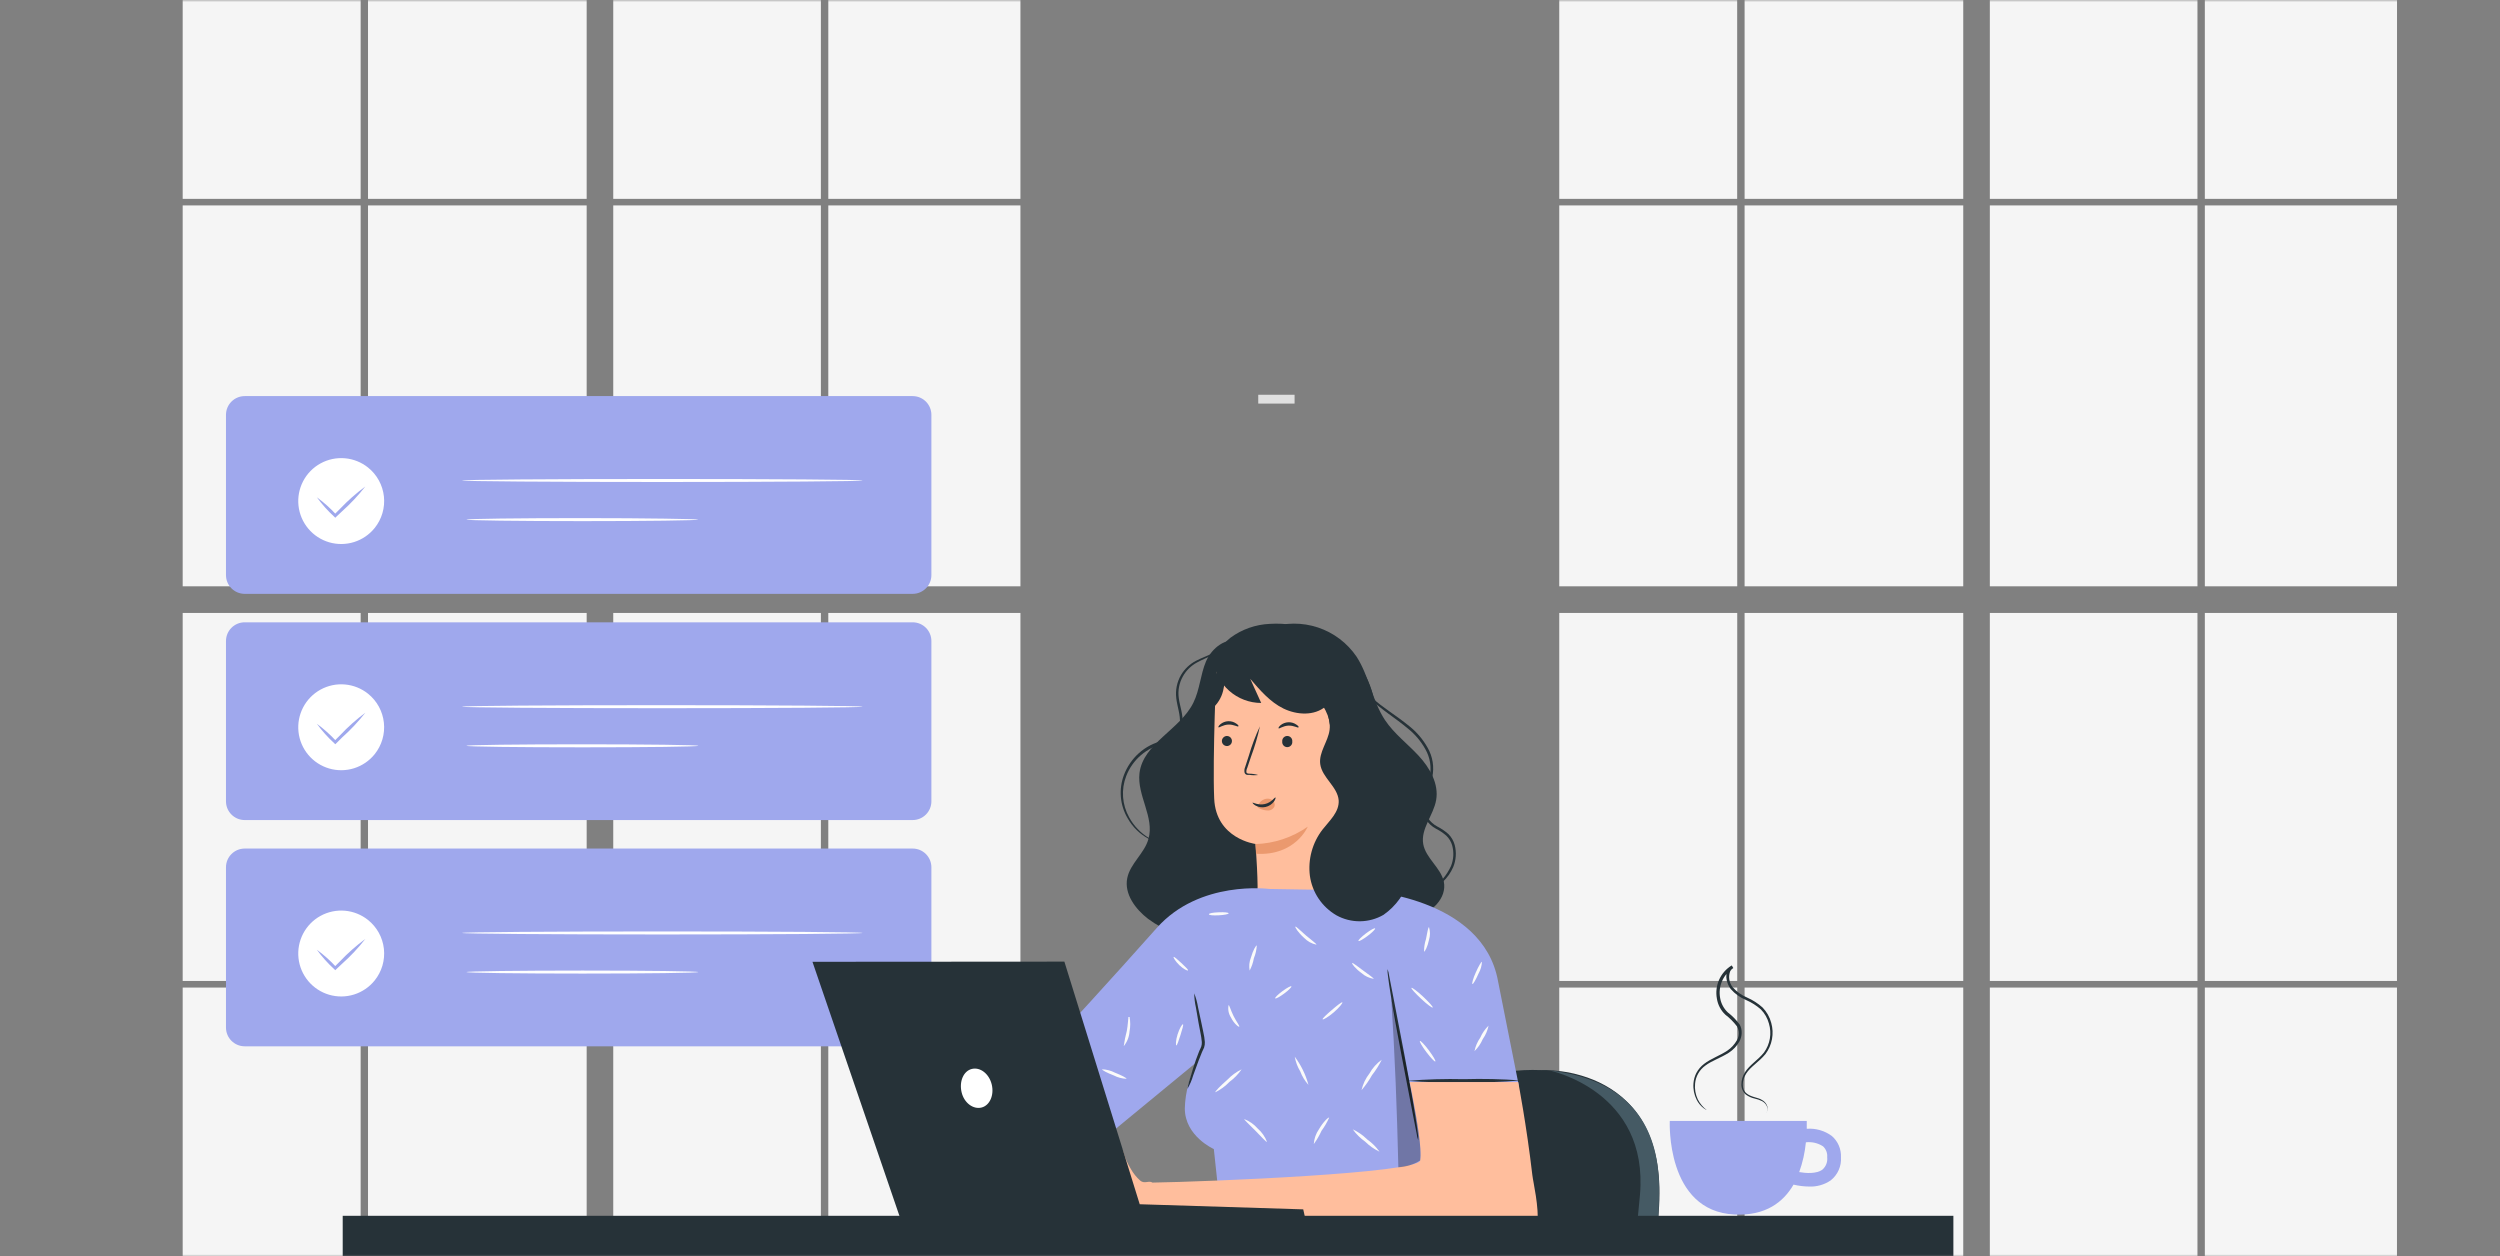<svg width="587" height="295" viewBox="0 0 587 295" fill="none" xmlns="http://www.w3.org/2000/svg">
<rect x="0" y="0" width="587" height="295" fill="#808080" stroke="none"/>
<mask id="mask0_3073_29984" style="mask-type:alpha" maskUnits="userSpaceOnUse" x="0" y="0" width="587" height="295">
<rect width="586.596" height="295" fill="#D9D9D9"/>
</mask>
<g mask="url(#mask0_3073_29984)">
<path d="M303.967 92.691H295.436V94.763H303.967V92.691Z" fill="#E0E0E0"/>
<path d="M407.901 48.233H366.115V137.665H407.901V48.233Z" fill="#F5F5F5"/>
<path d="M460.971 143.921H409.631V230.328H460.971V143.921Z" fill="#F5F5F5"/>
<path d="M467.213 46.693H515.964V-32.64H517.694V46.693H562.819V-34.398H467.213V46.693Z" fill="#F5F5F5"/>
<path d="M407.901 143.921H366.115V230.328H407.901V143.921Z" fill="#F5F5F5"/>
<path d="M562.806 143.921H517.695V230.328H562.806V143.921Z" fill="#F5F5F5"/>
<path d="M460.971 48.233H409.631V137.665H460.971V48.233Z" fill="#F5F5F5"/>
<path d="M562.806 48.233H517.695V137.665H562.806V48.233Z" fill="#F5F5F5"/>
<path d="M407.901 231.881H366.115V309.743H407.901V231.881Z" fill="#F5F5F5"/>
<path d="M407.888 46.693V-32.64H409.632V46.693H460.972V-34.398H366.115V46.693H407.888Z" fill="#F5F5F5"/>
<path d="M460.971 231.881H409.631V309.743H460.971V231.881Z" fill="#F5F5F5"/>
<path d="M562.806 231.881H517.695V309.743H562.806V231.881Z" fill="#F5F5F5"/>
<path d="M515.964 48.233H467.213V137.665H515.964V48.233Z" fill="#F5F5F5"/>
<path d="M515.964 231.881H467.213V309.743H515.964V231.881Z" fill="#F5F5F5"/>
<path d="M515.964 143.921H467.213V230.328H515.964V143.921Z" fill="#F5F5F5"/>
<path d="M84.68 48.233H42.894V137.665H84.68V48.233Z" fill="#F5F5F5"/>
<path d="M137.75 143.921H86.41V230.328H137.75V143.921Z" fill="#F5F5F5"/>
<path d="M143.992 46.693H192.742V-32.64H194.487V46.693H239.598V-34.398H143.992V46.693Z" fill="#F5F5F5"/>
<path d="M84.68 143.921H42.894V230.328H84.68V143.921Z" fill="#F5F5F5"/>
<path d="M239.598 143.921H194.486V230.328H239.598V143.921Z" fill="#F5F5F5"/>
<path d="M137.75 48.233H86.41V137.665H137.75V48.233Z" fill="#F5F5F5"/>
<path d="M239.598 48.233H194.486V137.665H239.598V48.233Z" fill="#F5F5F5"/>
<path d="M84.68 231.881H42.894V309.743H84.68V231.881Z" fill="#F5F5F5"/>
<path d="M84.68 46.693V-32.64H86.41V46.693H137.75V-34.398H42.894V46.693H84.68Z" fill="#F5F5F5"/>
<path d="M137.75 231.881H86.41V309.743H137.75V231.881Z" fill="#F5F5F5"/>
<path d="M239.598 231.881H194.486V309.743H239.598V231.881Z" fill="#F5F5F5"/>
<path d="M192.742 48.233H143.992V137.665H192.742V48.233Z" fill="#F5F5F5"/>
<path d="M192.742 231.881H143.992V309.743H192.742V231.881Z" fill="#F5F5F5"/>
<path d="M192.742 143.921H143.992V230.328H192.742V143.921Z" fill="#F5F5F5"/>
<path d="M430.116 266.73C428.42 265.477 426.33 264.877 424.228 265.04C424.228 263.895 424.228 263.2 424.228 263.2H392.064C392.064 263.2 391.056 284.42 407.301 285.17C414.579 285.511 418.736 282.253 421.121 278.151C422.318 278.435 423.543 278.586 424.773 278.601C426.569 278.68 428.342 278.178 429.829 277.17C430.649 276.528 431.298 275.696 431.721 274.746C432.144 273.795 432.327 272.756 432.255 271.718C432.3 270.779 432.131 269.842 431.76 268.978C431.39 268.113 430.827 267.345 430.116 266.73ZM427.908 274.621C426.545 275.643 424.078 275.493 422.456 275.207C423.266 272.95 423.792 270.602 424.024 268.216C425.432 268.053 426.854 268.385 428.044 269.156C428.393 269.479 428.663 269.879 428.833 270.323C429.003 270.767 429.069 271.245 429.025 271.718C429.089 272.256 429.02 272.802 428.825 273.308C428.631 273.814 428.316 274.264 427.908 274.621Z" fill="#9FA8ED"/>
<path d="M414.783 261.265C414.943 261.026 415.037 260.749 415.055 260.461C415.006 260.051 414.856 259.659 414.618 259.322C414.38 258.984 414.062 258.71 413.692 258.526C413.15 258.263 412.578 258.066 411.989 257.94C411.246 257.778 410.545 257.462 409.931 257.013C409.591 256.717 409.321 256.35 409.14 255.938C408.959 255.525 408.87 255.078 408.881 254.628C408.883 253.636 409.162 252.664 409.685 251.821C410.789 250.035 412.779 248.904 414.183 247.132C414.889 246.163 415.361 245.043 415.562 243.861C415.763 242.679 415.687 241.466 415.341 240.318C415.003 239.07 414.351 237.93 413.447 237.006C412.423 236.104 411.264 235.369 410.013 234.825C408.615 234.25 407.369 233.359 406.374 232.222C405.898 231.585 405.572 230.849 405.42 230.069C405.238 229.248 405.348 228.39 405.733 227.643C405.947 227.258 406.251 226.931 406.619 226.689L406.987 227.302C405.819 228.029 404.898 229.093 404.346 230.353C403.794 231.613 403.636 233.01 403.893 234.362C404.115 235.645 404.746 236.821 405.692 237.715C406.756 238.529 407.697 239.493 408.486 240.577C408.82 241.185 408.98 241.873 408.949 242.567C408.929 243.253 408.747 243.926 408.418 244.529C407.817 245.598 406.966 246.505 405.937 247.173C403.961 248.427 401.931 249.054 400.418 250.199C399.734 250.686 399.164 251.317 398.748 252.046C398.331 252.776 398.078 253.587 398.006 254.424C397.877 255.699 398.099 256.985 398.646 258.144C399.146 259.121 399.858 259.973 400.731 260.638L400.527 260.543C400.341 260.438 400.164 260.32 399.995 260.189C399.329 259.673 398.784 259.017 398.401 258.267C397.785 257.07 397.516 255.725 397.624 254.383C397.683 253.538 397.91 252.713 398.292 251.957C398.735 251.114 399.359 250.378 400.118 249.803C401.685 248.577 403.771 247.895 405.57 246.696C406.504 246.065 407.279 245.225 407.832 244.243C408.116 243.745 408.266 243.181 408.266 242.607C408.266 242.034 408.116 241.47 407.832 240.972C407.05 239.945 406.133 239.028 405.106 238.246C404.05 237.251 403.355 235.932 403.13 234.498C402.847 233.004 403.024 231.459 403.637 230.067C404.251 228.676 405.271 227.503 406.564 226.703L406.919 227.316C406.651 227.495 406.428 227.733 406.265 228.011C406.015 228.645 405.939 229.334 406.044 230.007C406.149 230.68 406.433 231.313 406.864 231.841C407.798 232.883 408.953 233.702 410.244 234.239C411.56 234.814 412.774 235.596 413.842 236.556C414.823 237.564 415.527 238.808 415.887 240.168C416.24 241.412 416.3 242.722 416.064 243.994C415.828 245.266 415.3 246.466 414.524 247.5C412.984 249.367 411.021 250.458 409.999 252.079C408.977 253.701 408.881 255.746 410.067 256.713C411.253 257.681 412.793 257.654 413.72 258.281C414.117 258.494 414.452 258.807 414.691 259.19C414.93 259.572 415.065 260.01 415.082 260.461C415.07 260.693 414.989 260.915 414.851 261.102C414.851 261.224 414.796 261.265 414.783 261.265Z" fill="#263238"/>
<path d="M214.288 93.004H57.462C55.031 93.004 53.06 94.975 53.06 97.406V135.035C53.06 137.466 55.031 139.437 57.462 139.437H214.288C216.72 139.437 218.691 137.466 218.691 135.035V97.406C218.691 94.975 216.72 93.004 214.288 93.004Z" fill="#9FA8ED"/>
<path d="M87.977 123.968C86.728 125.522 85.046 126.671 83.143 127.27C81.241 127.869 79.204 127.89 77.29 127.331C75.376 126.773 73.67 125.659 72.389 124.131C71.107 122.603 70.307 120.73 70.09 118.748C69.873 116.765 70.249 114.763 71.169 112.994C72.09 111.225 73.514 109.769 75.262 108.809C77.01 107.85 79.003 107.43 80.99 107.602C82.976 107.775 84.867 108.533 86.423 109.78C87.457 110.609 88.318 111.634 88.956 112.796C89.594 113.958 89.997 115.234 90.141 116.552C90.285 117.87 90.168 119.203 89.797 120.475C89.426 121.748 88.807 122.935 87.977 123.968Z" fill="white"/>
<path d="M85.782 114.223C84.138 116.318 82.314 118.265 80.331 120.043C79.867 120.479 79.418 120.901 78.968 121.324L78.723 121.569L78.477 121.324C76.965 119.942 75.596 118.413 74.389 116.758C76.043 117.965 77.573 119.335 78.954 120.847H78.464L79.827 119.484C81.654 117.559 83.647 115.799 85.782 114.223Z" fill="#9FA8ED"/>
<path d="M202.541 112.82C202.541 113.01 181.484 113.174 155.508 113.174C129.531 113.174 108.488 113.01 108.488 112.82C108.488 112.629 129.531 112.465 155.508 112.465C181.484 112.465 202.541 112.615 202.541 112.82Z" fill="white"/>
<path d="M163.957 122.005C163.957 122.196 151.786 122.36 136.781 122.36C121.776 122.36 109.523 122.196 109.523 122.005C109.523 121.814 121.694 121.651 136.781 121.651C151.868 121.651 163.957 121.869 163.957 122.005Z" fill="white"/>
<path d="M214.288 146.116H57.462C55.031 146.116 53.06 148.087 53.06 150.518V188.147C53.06 190.578 55.031 192.549 57.462 192.549H214.288C216.72 192.549 218.691 190.578 218.691 188.147V150.518C218.691 148.087 216.72 146.116 214.288 146.116Z" fill="#9FA8ED"/>
<path d="M87.977 177.08C86.728 178.634 85.046 179.783 83.143 180.382C81.241 180.98 79.204 181.002 77.29 180.443C75.376 179.884 73.67 178.771 72.389 177.243C71.107 175.715 70.307 173.842 70.09 171.859C69.873 169.877 70.249 167.875 71.169 166.106C72.09 164.337 73.514 162.881 75.262 161.921C77.01 160.961 79.003 160.541 80.99 160.714C82.976 160.887 84.867 161.645 86.423 162.892C88.509 164.568 89.844 167.004 90.135 169.664C90.427 172.324 89.65 174.991 87.977 177.08Z" fill="white"/>
<path d="M85.782 167.349C84.139 169.441 82.315 171.384 80.331 173.155L78.968 174.518L78.723 174.75L78.477 174.504C76.965 173.123 75.596 171.593 74.389 169.939C76.04 171.149 77.57 172.519 78.954 174.027H78.464L79.827 172.664C81.647 170.716 83.64 168.937 85.782 167.349Z" fill="#9FA8ED"/>
<path d="M202.541 165.931C202.541 166.136 181.484 166.286 155.508 166.286C129.531 166.286 108.488 166.136 108.488 165.931C108.488 165.727 129.531 165.577 155.508 165.577C181.484 165.577 202.541 165.741 202.541 165.931Z" fill="white"/>
<path d="M163.957 175.117C163.957 175.321 151.786 175.471 136.781 175.471C121.776 175.471 109.523 175.321 109.523 175.117C109.523 174.913 121.694 174.763 136.781 174.763C151.868 174.763 163.957 174.926 163.957 175.117Z" fill="white"/>
<path d="M214.288 199.24H57.462C55.031 199.24 53.06 201.211 53.06 203.642V241.271C53.06 243.703 55.031 245.674 57.462 245.674H214.288C216.72 245.674 218.691 243.703 218.691 241.271V203.642C218.691 201.211 216.72 199.24 214.288 199.24Z" fill="#9FA8ED"/>
<path d="M87.977 230.205C86.728 231.759 85.046 232.908 83.143 233.507C81.241 234.105 79.204 234.127 77.29 233.568C75.376 233.009 73.67 231.896 72.389 230.368C71.107 228.84 70.307 226.967 70.09 224.984C69.873 223.002 70.249 221 71.169 219.231C72.09 217.462 73.514 216.006 75.262 215.046C77.01 214.086 79.003 213.666 80.99 213.839C82.976 214.012 84.867 214.77 86.423 216.017C87.457 216.846 88.318 217.871 88.956 219.033C89.594 220.195 89.997 221.471 90.141 222.789C90.285 224.106 90.168 225.44 89.797 226.712C89.426 227.985 88.807 229.171 87.977 230.205Z" fill="white"/>
<path d="M85.782 220.46C84.146 222.562 82.321 224.509 80.331 226.279L78.968 227.561L78.723 227.806L78.477 227.561C76.965 226.179 75.596 224.65 74.389 222.995C76.043 224.202 77.573 225.572 78.954 227.084H78.464L79.827 225.721C81.654 223.796 83.647 222.036 85.782 220.46Z" fill="#9FA8ED"/>
<path d="M202.541 219.056C202.541 219.247 181.484 219.411 155.508 219.411C129.531 219.411 108.488 219.247 108.488 219.056C108.488 218.866 129.531 218.702 155.508 218.702C181.484 218.702 202.541 218.866 202.541 219.056Z" fill="white"/>
<path d="M163.957 228.242C163.957 228.433 151.786 228.596 136.781 228.596C121.776 228.596 109.523 228.433 109.523 228.242C109.523 228.051 121.694 227.888 136.781 227.888C151.868 227.888 163.957 228.051 163.957 228.242Z" fill="white"/>
<path d="M361.876 251.261C361.876 251.261 392.486 249.517 389.433 284.938C386.381 320.359 384.622 356.285 373.242 368.551C361.862 380.817 247.271 381.239 237.649 371.181C228.027 361.123 256.021 361.559 261.268 361.559C266.515 361.559 298.884 364.612 309.378 337.028C319.872 309.443 317.255 249.517 361.876 251.261Z" fill="#263238"/>
<path d="M363.838 251.344C363.838 251.344 387.238 256.141 385.058 280.632C382.877 305.123 376.744 347.999 365.364 358.93C353.984 369.86 309.486 372.245 285.322 370.746C257.329 368.988 239.666 363.659 239.666 363.659C239.666 363.659 234.555 366.943 236.095 369.11C237.635 371.277 251.291 379.741 317.459 378.323C383.627 376.906 379.034 367.148 381.773 356.517C384.513 345.887 390.291 289 389.487 276.503C388.683 264.005 382.387 253.47 363.838 251.344Z" fill="#455A64"/>
<path d="M298.093 147.396C301.775 146.126 305.774 146.106 309.469 147.338C313.165 148.57 316.351 150.985 318.536 154.21C321.493 158.79 322.188 164.541 325.2 169.079C327.34 172.282 330.502 174.64 333.119 177.475C335.735 180.31 337.875 184.057 337.207 187.86C336.58 191.417 333.568 194.579 334.168 198.15C334.74 201.489 338.257 203.669 339.006 206.995C339.81 210.906 336.049 214.559 332.096 215.172C328.144 215.785 324.219 214.259 320.498 212.787C316.778 211.315 312.825 209.843 308.887 210.552C304.321 211.383 300.818 214.968 296.825 217.366C292.615 219.772 287.795 220.9 282.955 220.612C278.114 220.324 273.463 218.632 269.567 215.744C266.569 213.441 263.939 209.87 264.675 206.204C265.356 202.743 268.763 200.344 269.663 196.95C271.108 191.908 266.937 186.756 267.55 181.536C268.395 174.531 277.091 171.328 280.198 165.004C281.711 161.965 281.847 158.422 283.169 155.301C284.491 152.18 287.98 149.399 291.087 150.735" fill="#263238"/>
<path d="M295.149 211.152C295.599 208.658 294.795 198.164 294.795 198.164C294.795 198.164 285.5 196.992 285.091 187.493C284.682 177.994 285.636 156.147 285.636 156.147L302.768 147.969L317.759 165.005L318.046 211.057L295.149 211.152Z" fill="#FFBE9D"/>
<path d="M286.895 174.004C286.897 174.236 286.968 174.463 287.099 174.656C287.23 174.848 287.414 174.998 287.63 175.086C287.845 175.175 288.082 175.198 288.31 175.153C288.538 175.108 288.748 174.996 288.914 174.833C289.079 174.669 289.193 174.46 289.241 174.233C289.288 174.005 289.268 173.768 289.182 173.552C289.096 173.335 288.948 173.149 288.757 173.016C288.566 172.883 288.34 172.81 288.107 172.804C287.788 172.804 287.482 172.93 287.255 173.155C287.027 173.379 286.898 173.684 286.895 174.004Z" fill="#263238"/>
<path d="M286.085 170.77C286.235 170.933 287.135 170.184 288.402 170.129C289.67 170.075 290.624 170.729 290.76 170.552C290.896 170.375 290.678 170.184 290.256 169.884C289.703 169.499 289.038 169.307 288.365 169.339C287.692 169.371 287.049 169.625 286.535 170.061C286.14 170.388 286.017 170.702 286.085 170.77Z" fill="#263238"/>
<path d="M301.069 174.117C301.051 174.282 301.069 174.45 301.12 174.608C301.171 174.766 301.255 174.912 301.366 175.036C301.477 175.16 301.613 175.259 301.765 175.327C301.917 175.394 302.082 175.429 302.248 175.429C302.415 175.429 302.579 175.394 302.731 175.327C302.883 175.259 303.019 175.16 303.13 175.036C303.242 174.912 303.325 174.766 303.377 174.608C303.428 174.45 303.445 174.282 303.427 174.117C303.445 173.951 303.428 173.784 303.377 173.626C303.325 173.467 303.242 173.321 303.13 173.198C303.019 173.074 302.883 172.975 302.731 172.907C302.579 172.839 302.415 172.804 302.248 172.804C302.082 172.804 301.917 172.839 301.765 172.907C301.613 172.975 301.477 173.074 301.366 173.198C301.255 173.321 301.171 173.467 301.12 173.626C301.069 173.784 301.051 173.951 301.069 174.117Z" fill="#263238"/>
<path d="M300.205 171.015C300.355 171.179 301.255 170.429 302.522 170.375C303.79 170.32 304.744 170.974 304.88 170.797C305.016 170.62 304.798 170.429 304.376 170.129C303.826 169.746 303.165 169.554 302.495 169.584C301.821 169.616 301.176 169.865 300.655 170.293C300.273 170.633 300.137 170.933 300.205 171.015Z" fill="#263238"/>
<path d="M295.421 181.973C294.748 181.773 294.051 181.667 293.349 181.659C293.022 181.659 292.709 181.577 292.654 181.346C292.624 180.984 292.694 180.62 292.858 180.296C293.145 179.451 293.458 178.552 293.772 177.571C294.626 175.279 295.314 172.929 295.83 170.538C294.798 172.741 293.937 175.019 293.254 177.352C292.954 178.307 292.654 179.206 292.368 180.078C292.178 180.506 292.13 180.984 292.231 181.441C292.275 181.561 292.347 181.669 292.443 181.755C292.538 181.84 292.652 181.901 292.777 181.932C292.957 181.957 293.141 181.957 293.322 181.932C294.016 182.046 294.723 182.06 295.421 181.973Z" fill="#263238"/>
<path d="M294.795 198.19C299.194 198.047 303.456 196.626 307.061 194.102C307.061 194.102 304.172 201.025 294.904 200.466L294.795 198.19Z" fill="#EB996E"/>
<path d="M295.371 189.192C295.506 188.806 295.733 188.459 296.032 188.181C296.332 187.902 296.695 187.702 297.09 187.596C297.363 187.516 297.65 187.496 297.931 187.537C298.213 187.577 298.482 187.678 298.722 187.832C298.95 187.99 299.125 188.214 299.223 188.474C299.321 188.735 299.337 189.019 299.268 189.288C299.147 189.592 298.936 189.852 298.664 190.034C298.392 190.215 298.071 190.311 297.744 190.307C297.104 190.299 296.473 190.161 295.888 189.901C295.721 189.849 295.564 189.766 295.428 189.655C295.361 189.598 295.313 189.523 295.288 189.438C295.264 189.354 295.265 189.264 295.29 189.181" fill="#EB996E"/>
<path d="M299.477 187.247C299.548 187.288 299.503 187.658 299.155 188.165C298.67 188.832 297.958 189.3 297.153 189.481C296.354 189.662 295.517 189.543 294.8 189.146C294.261 188.827 294.04 188.505 294.105 188.449C294.17 188.392 295.424 189.136 296.996 188.785C298.567 188.434 299.309 187.131 299.477 187.247Z" fill="#263238"/>
<path d="M284.859 155.069C285.2 157.82 286.533 160.353 288.608 162.192C290.683 164.031 293.357 165.05 296.13 165.059L293.554 159.389C295.844 162.047 298.215 164.841 301.363 166.367C304.512 167.894 308.614 168.139 311.285 165.849C312.157 168.18 312.144 170.756 312.948 173.1C313.752 175.444 315.674 185.148 318.072 184.766C320.471 184.384 321.929 174.667 322.502 172.5C323.19 169.419 323.145 166.219 322.371 163.159C321.597 160.098 320.115 157.262 318.045 154.878C315.605 152.033 312.538 149.794 309.085 148.337C305.632 146.88 301.887 146.245 298.147 146.483C294.812 146.63 291.596 147.763 288.907 149.74C286.609 151.573 285.008 154.136 284.368 157.004" fill="#263238"/>
<path d="M272.13 197.863C271.905 197.849 271.684 197.798 271.476 197.713C270.87 197.53 270.285 197.283 269.731 196.977C267.649 195.866 265.927 194.183 264.77 192.126C263.874 190.607 263.33 188.906 263.179 187.148C263.028 185.391 263.274 183.622 263.898 181.972C264.637 180.022 265.828 178.275 267.373 176.875C269.031 175.368 271.065 174.336 273.261 173.89C274.28 173.746 275.231 173.294 275.987 172.596C276.623 171.825 276.991 170.868 277.036 169.87C277.2 167.866 276.409 165.917 276.191 163.955C275.953 162.066 276.341 160.151 277.295 158.503C278.133 157.076 279.357 155.914 280.825 155.151C282.188 154.456 283.401 154.006 284.45 153.542C285.37 153.185 286.247 152.728 287.067 152.18C287.738 151.681 288.339 151.094 288.852 150.435C288.777 150.645 288.671 150.842 288.539 151.021C288.167 151.551 287.706 152.012 287.176 152.384C286.364 152.986 285.486 153.494 284.559 153.897C283.51 154.387 282.27 154.878 281.016 155.573C279.649 156.318 278.52 157.432 277.759 158.79C276.876 160.333 276.531 162.126 276.777 163.887C276.995 165.754 277.827 167.703 277.677 169.938C277.631 171.099 277.2 172.212 276.45 173.1C275.597 173.907 274.518 174.435 273.357 174.613C271.35 175.035 269.482 175.954 267.923 177.285C266.363 178.616 265.162 180.316 264.43 182.231C263.827 183.796 263.577 185.474 263.697 187.147C263.817 188.819 264.305 190.445 265.125 191.908C266.213 193.919 267.823 195.599 269.786 196.773C271.23 197.563 272.13 197.795 272.13 197.863Z" fill="#263238"/>
<path d="M333.828 210.348C333.828 210.348 334.632 209.802 336.036 208.794C338.068 207.448 339.683 205.559 340.697 203.342C341.317 201.803 341.412 200.103 340.969 198.504C340.723 197.639 340.253 196.854 339.606 196.228C338.87 195.583 338.055 195.033 337.18 194.593C336.174 194.052 335.326 193.259 334.719 192.291C334.112 191.323 333.767 190.214 333.719 189.073C333.623 186.606 335.15 184.562 335.695 182.368C336.16 180.162 335.796 177.862 334.673 175.908C333.635 174.046 332.246 172.403 330.584 171.069C327.463 168.453 324.206 166.531 321.957 164.255C320.104 162.561 318.723 160.415 317.95 158.027C317.764 157.374 317.654 156.701 317.623 156.023C317.588 155.788 317.588 155.549 317.623 155.314C317.736 156.204 317.918 157.084 318.168 157.945C319.021 160.236 320.425 162.282 322.257 163.901C324.492 166.04 327.708 167.88 330.952 170.538C332.673 171.917 334.113 173.615 335.191 175.54C336.411 177.643 336.805 180.126 336.294 182.504C335.668 184.889 334.209 186.852 334.318 189.019C334.352 190.077 334.67 191.108 335.238 192.002C335.806 192.896 336.604 193.622 337.548 194.102C338.467 194.575 339.323 195.161 340.097 195.847C340.8 196.56 341.307 197.442 341.569 198.409C342.016 200.128 341.892 201.946 341.214 203.588C340.64 204.912 339.801 206.104 338.748 207.09C337.956 207.834 337.098 208.505 336.185 209.094C335.449 209.571 334.823 209.911 334.455 210.116C334.257 210.22 334.046 210.298 333.828 210.348Z" fill="#263238"/>
<path d="M284.546 166.435C285.863 165.341 286.791 163.849 287.19 162.183C287.578 160.525 287.784 158.83 287.803 157.127C287.803 156.636 287.803 155.996 287.285 155.873C286.767 155.75 286.44 156.214 286.222 156.636C284.556 159.791 283.967 163.405 284.546 166.926L284.845 166.64" fill="#263238"/>
<path d="M356.629 254.968L351.749 230.437C348.206 210.457 320.131 209.094 320.131 209.094L298.025 208.726C298.025 208.726 281.67 206.532 271.598 217.898C261.172 229.66 248.348 243.575 248.348 243.575L258.133 268.202L281.302 249.122C279.365 252.521 278.297 256.346 278.195 260.256C278.195 266.785 285.009 269.797 285.009 269.797L287.122 289.599L280.307 321.668L352.281 318.779C351.066 308.022 347.427 297.682 341.637 288.536L343 254.968H356.629Z" fill="#9FA8ED"/>
<path d="M325.787 227.534C325.98 228.038 326.108 228.565 326.168 229.101C326.4 230.26 326.673 231.691 327.013 233.395C327.749 237.183 328.703 242.117 329.739 247.569C330.775 253.02 331.702 258.145 332.274 261.797C332.574 263.623 332.778 265.109 332.901 266.131C332.999 266.661 333.031 267.201 332.997 267.739C332.816 267.232 332.693 266.706 332.629 266.172C332.397 265.013 332.111 263.582 331.784 261.879C331.048 258.09 330.094 253.156 329.058 247.705C328.022 242.253 327.095 237.142 326.523 233.476C326.223 231.65 326.019 230.178 325.896 229.142C325.807 228.611 325.771 228.073 325.787 227.534Z" fill="#263238"/>
<path d="M357.051 253.688C352.628 254.067 348.187 254.203 343.749 254.097C339.313 254.228 334.872 254.123 330.447 253.783C334.871 253.413 339.311 253.281 343.749 253.388C348.185 253.257 352.625 253.357 357.051 253.688Z" fill="#263238"/>
<path d="M359.791 275.875C358.428 264.127 356.479 254.069 356.479 254.069H330.993C330.993 254.069 334.155 269.061 333.46 272.468C332.833 275.48 283.456 277.47 270.59 277.674C269.813 277.102 268.709 278.07 267.714 277.197C266.836 276.418 266.094 275.496 265.52 274.472C264.761 273.229 264.17 271.89 263.762 270.492C263.714 270.23 263.59 269.988 263.406 269.796C263.222 269.604 262.985 269.47 262.726 269.41C262.467 269.351 262.195 269.369 261.946 269.462C261.697 269.555 261.48 269.719 261.322 269.933C260.805 271.037 261.391 274.703 263.83 278.247C266.27 281.79 259.864 279.95 257.52 279.324C255.176 278.697 247.816 277.102 247.067 277.688C245.949 278.547 246.644 279.923 249.002 280.496C251.36 281.068 258.324 283.221 257.943 284.584C257.561 285.947 245.677 282.445 245.677 282.445C245.677 282.445 243.251 281.313 242.76 282.744C241.888 285.334 254.794 287.951 256.035 288.196C256.893 288.359 256.525 289.736 255.612 289.559C254.699 289.382 243.809 285.92 242.896 288.55C242.188 290.567 253.5 290.813 255.367 292.802C257.234 294.792 246.808 291.726 246.208 293.675C245.99 294.411 250.297 294.738 256.566 295.624C262.975 296.235 269.415 296.463 275.851 296.305C290.311 297.095 341.446 298.159 352.363 297.382C365.065 296.414 360.281 279.964 359.791 275.875Z" fill="#FFBE9D"/>
<path d="M278.809 255.663C279.007 254.541 279.299 253.438 279.681 252.365C279.981 251.343 280.349 250.143 280.812 248.821C281.044 248.167 281.303 247.458 281.589 246.763C281.752 246.382 281.957 246.055 282.052 245.741C282.16 245.398 282.206 245.038 282.189 244.678C282.122 243.918 282.008 243.162 281.848 242.416C281.712 241.68 281.575 240.971 281.439 240.276C281.221 238.913 281.003 237.741 280.812 236.624C280.559 235.509 280.422 234.372 280.403 233.23C280.821 234.294 281.123 235.4 281.303 236.528C281.548 237.632 281.807 238.845 282.08 240.14L282.529 242.293C282.715 243.072 282.838 243.866 282.897 244.665C282.92 245.103 282.86 245.543 282.72 245.959C282.577 246.327 282.414 246.687 282.229 247.036C281.943 247.717 281.671 248.399 281.425 249.053C280.976 250.293 280.539 251.452 280.158 252.515C279.841 253.616 279.387 254.674 278.809 255.663Z" fill="#263238"/>
<path d="M308.518 162.756C310.481 165.291 312.607 168.208 312.185 171.383C311.844 174.109 309.622 176.63 309.99 179.411C310.426 182.614 314.079 184.712 314.324 187.942C314.474 190.668 312.171 192.685 310.549 194.757C309.359 196.289 308.483 198.04 307.971 199.911C307.458 201.782 307.32 203.735 307.564 205.66C307.833 207.574 308.533 209.401 309.612 211.005C310.691 212.608 312.121 213.945 313.793 214.914C315.488 215.852 317.397 216.334 319.334 216.315C321.271 216.296 323.17 215.776 324.846 214.805C327.8 212.743 329.953 209.725 330.938 206.26C332.464 201.871 332.873 196.719 330.27 192.849C329.207 191.295 327.667 189.959 327.326 188.106C326.89 185.762 328.553 183.554 328.812 181.183C329.166 178.007 326.972 175.104 324.546 173.005C322.12 170.906 319.258 169.244 317.445 166.613" fill="#263238"/>
<g opacity="0.3">
<path d="M326.645 234.171C327.53 247.8 328.007 260.406 328.334 274.076C330.154 273.997 331.921 273.443 333.459 272.468C334.154 266.635 329.738 248.876 326.645 234.171Z" fill="black"/>
</g>
<path d="M293.418 227.888C293.22 226.848 293.328 225.773 293.731 224.794C294.194 223.132 294.917 221.919 295.094 222C295.035 223.026 294.804 224.035 294.413 224.985C294.236 225.999 293.9 226.979 293.418 227.888Z" fill="#FAFAFA"/>
<path d="M278.944 227.847C278.835 228.01 277.867 227.533 276.927 226.634C275.986 225.734 275.441 224.794 275.564 224.685C275.687 224.576 276.477 225.271 277.377 226.116C278.276 226.961 279.039 227.683 278.944 227.847Z" fill="#FAFAFA"/>
<path d="M265.111 239.159C265.111 239.159 264.989 239.037 264.907 238.792H265.22C265.433 239.904 265.433 241.046 265.22 242.158C265.139 243.43 264.663 244.645 263.857 245.633C264.018 244.419 264.259 243.217 264.58 242.035C264.825 240.672 264.88 239.391 264.961 238.805H265.275C265.193 239.078 265.166 239.146 265.111 239.159Z" fill="#FAFAFA"/>
<path d="M264.498 253.305C263.457 253.262 262.438 252.993 261.513 252.515C259.932 251.902 258.705 251.261 258.787 251.07C259.832 251.111 260.856 251.381 261.785 251.861C263.339 252.474 264.566 253.115 264.498 253.305Z" fill="#FAFAFA"/>
<path d="M276.218 245.469C276.028 245.469 276.055 244.243 276.505 242.839C276.954 241.435 277.581 240.427 277.758 240.509C277.936 240.59 277.595 241.694 277.172 243.044C276.75 244.393 276.355 245.497 276.218 245.469Z" fill="#FAFAFA"/>
<path d="M288.485 214.45C288.485 214.641 287.462 214.845 286.181 214.913C284.9 214.981 283.864 214.913 283.851 214.668C283.837 214.423 284.873 214.259 286.154 214.205C287.435 214.15 288.485 214.245 288.485 214.45Z" fill="#FAFAFA"/>
<path d="M290.978 241.067C290.856 241.203 289.752 240.386 289.016 238.886C288.465 238.031 288.27 236.994 288.471 235.997C288.675 235.997 288.961 237.21 289.643 238.573C290.324 239.936 291.128 240.917 290.978 241.067Z" fill="#FAFAFA"/>
<path d="M315.183 235.356C315.319 235.493 314.461 236.583 313.166 237.7C311.871 238.818 310.658 239.499 310.549 239.336C310.44 239.172 311.435 238.246 312.703 237.155C313.97 236.065 315.047 235.22 315.183 235.356Z" fill="#FAFAFA"/>
<path d="M303.217 231.595C303.326 231.758 302.577 232.508 301.527 233.285C300.478 234.062 299.524 234.579 299.415 234.416C299.306 234.252 300.055 233.503 301.105 232.726C302.154 231.949 303.095 231.445 303.217 231.595Z" fill="#FAFAFA"/>
<path d="M309.091 221.81C307.983 221.578 306.972 221.017 306.188 220.202C304.825 218.989 303.994 217.68 304.157 217.571C304.321 217.462 305.302 218.512 306.651 219.656C308 220.801 309.186 221.633 309.091 221.81Z" fill="#FAFAFA"/>
<path d="M322.871 217.993C322.98 218.143 322.216 218.934 321.14 219.738C320.063 220.542 319.095 221.101 318.973 220.937C318.85 220.774 319.627 219.997 320.704 219.179C321.78 218.361 322.748 217.83 322.871 217.993Z" fill="#FAFAFA"/>
<path d="M334.373 223.445C334.355 222.46 334.502 221.478 334.809 220.542C335.122 218.975 335.326 217.68 335.531 217.693C335.833 218.665 335.833 219.706 335.531 220.678C335.19 222.314 334.55 223.513 334.373 223.445Z" fill="#FAFAFA"/>
<path d="M336.403 236.569C336.267 236.706 335.04 235.792 333.678 234.511C332.315 233.23 331.265 232.085 331.402 231.949C331.538 231.813 332.764 232.712 334.127 233.994C335.49 235.275 336.54 236.419 336.403 236.569Z" fill="#FAFAFA"/>
<path d="M345.725 231.051C345.548 230.969 345.902 229.688 346.516 228.325C347.129 226.962 347.783 225.763 347.96 225.844C347.911 226.802 347.641 227.735 347.17 228.57C346.543 230.015 345.889 231.132 345.725 231.051Z" fill="#FAFAFA"/>
<path d="M346.203 246.817C346.436 245.677 346.9 244.596 347.566 243.642C348.025 242.583 348.687 241.625 349.515 240.821C349.284 241.957 348.82 243.034 348.152 243.983C347.695 245.047 347.033 246.01 346.203 246.817Z" fill="#FAFAFA"/>
<path d="M337.017 249.231C336.854 249.353 335.927 248.372 334.919 247.036C333.91 245.701 333.242 244.542 333.392 244.42C333.542 244.297 334.496 245.278 335.491 246.614C336.486 247.949 337.167 249.108 337.017 249.231Z" fill="#FAFAFA"/>
<path d="M319.681 255.977C320.009 254.548 320.646 253.208 321.548 252.052C322.26 250.775 323.247 249.671 324.437 248.822C323.8 250.106 323.033 251.32 322.147 252.447C321.447 253.704 320.62 254.887 319.681 255.977Z" fill="#FAFAFA"/>
<path d="M307.224 254.724C306.391 253.805 305.739 252.737 305.303 251.576C304.659 250.512 304.22 249.338 304.008 248.114C305.49 250.093 306.582 252.336 307.224 254.724Z" fill="#FAFAFA"/>
<path d="M291.537 251.07C290.756 252.209 289.788 253.209 288.675 254.028C287.718 255.024 286.598 255.849 285.363 256.467C285.227 256.317 286.508 254.995 288.212 253.496C289.172 252.502 290.297 251.681 291.537 251.07Z" fill="#FAFAFA"/>
<path d="M297.492 268.107C297.329 268.229 296.211 266.962 294.767 265.49C293.322 264.018 292.041 262.873 292.163 262.764C293.371 263.237 294.446 263.994 295.298 264.972C296.276 265.821 297.029 266.898 297.492 268.107Z" fill="#FAFAFA"/>
<path d="M308.478 268.624C308.555 267.376 308.975 266.174 309.69 265.149C310.713 263.377 311.953 262.232 312.089 262.423C311.6 263.515 310.997 264.552 310.29 265.517C309.795 266.612 309.187 267.654 308.478 268.624Z" fill="#FAFAFA"/>
<path d="M323.919 270.424C322.671 269.835 321.532 269.038 320.552 268.066C319.421 267.268 318.431 266.287 317.622 265.163C318.875 265.751 320.018 266.548 321.002 267.521C322.129 268.319 323.115 269.3 323.919 270.424Z" fill="#FAFAFA"/>
<path d="M322.556 229.837C321.488 229.665 320.49 229.192 319.681 228.474C318.236 227.425 317.35 226.266 317.486 226.13C317.623 225.994 318.713 226.893 320.103 227.902C321.493 228.91 322.556 229.66 322.556 229.837Z" fill="#FAFAFA"/>
<path d="M458.654 285.47H80.468V295.555H100.693L90.267 487.367L96.018 487.68L106.472 295.555H438.033L446.919 487.531H452.698L443.798 295.555H458.654V285.47Z" fill="#263238"/>
<path d="M190.766 225.83L211.74 287.105H306.706L305.997 283.957L267.605 282.757L249.915 225.789L190.766 225.83Z" fill="#263238"/>
<path d="M232.851 254.601C233.478 257.122 232.401 259.575 230.452 260.052C228.503 260.529 226.364 258.962 225.778 256.441C225.191 253.919 226.227 251.48 228.176 250.989C230.125 250.498 232.224 252.093 232.851 254.601Z" fill="white"/>
</g>
</svg>
